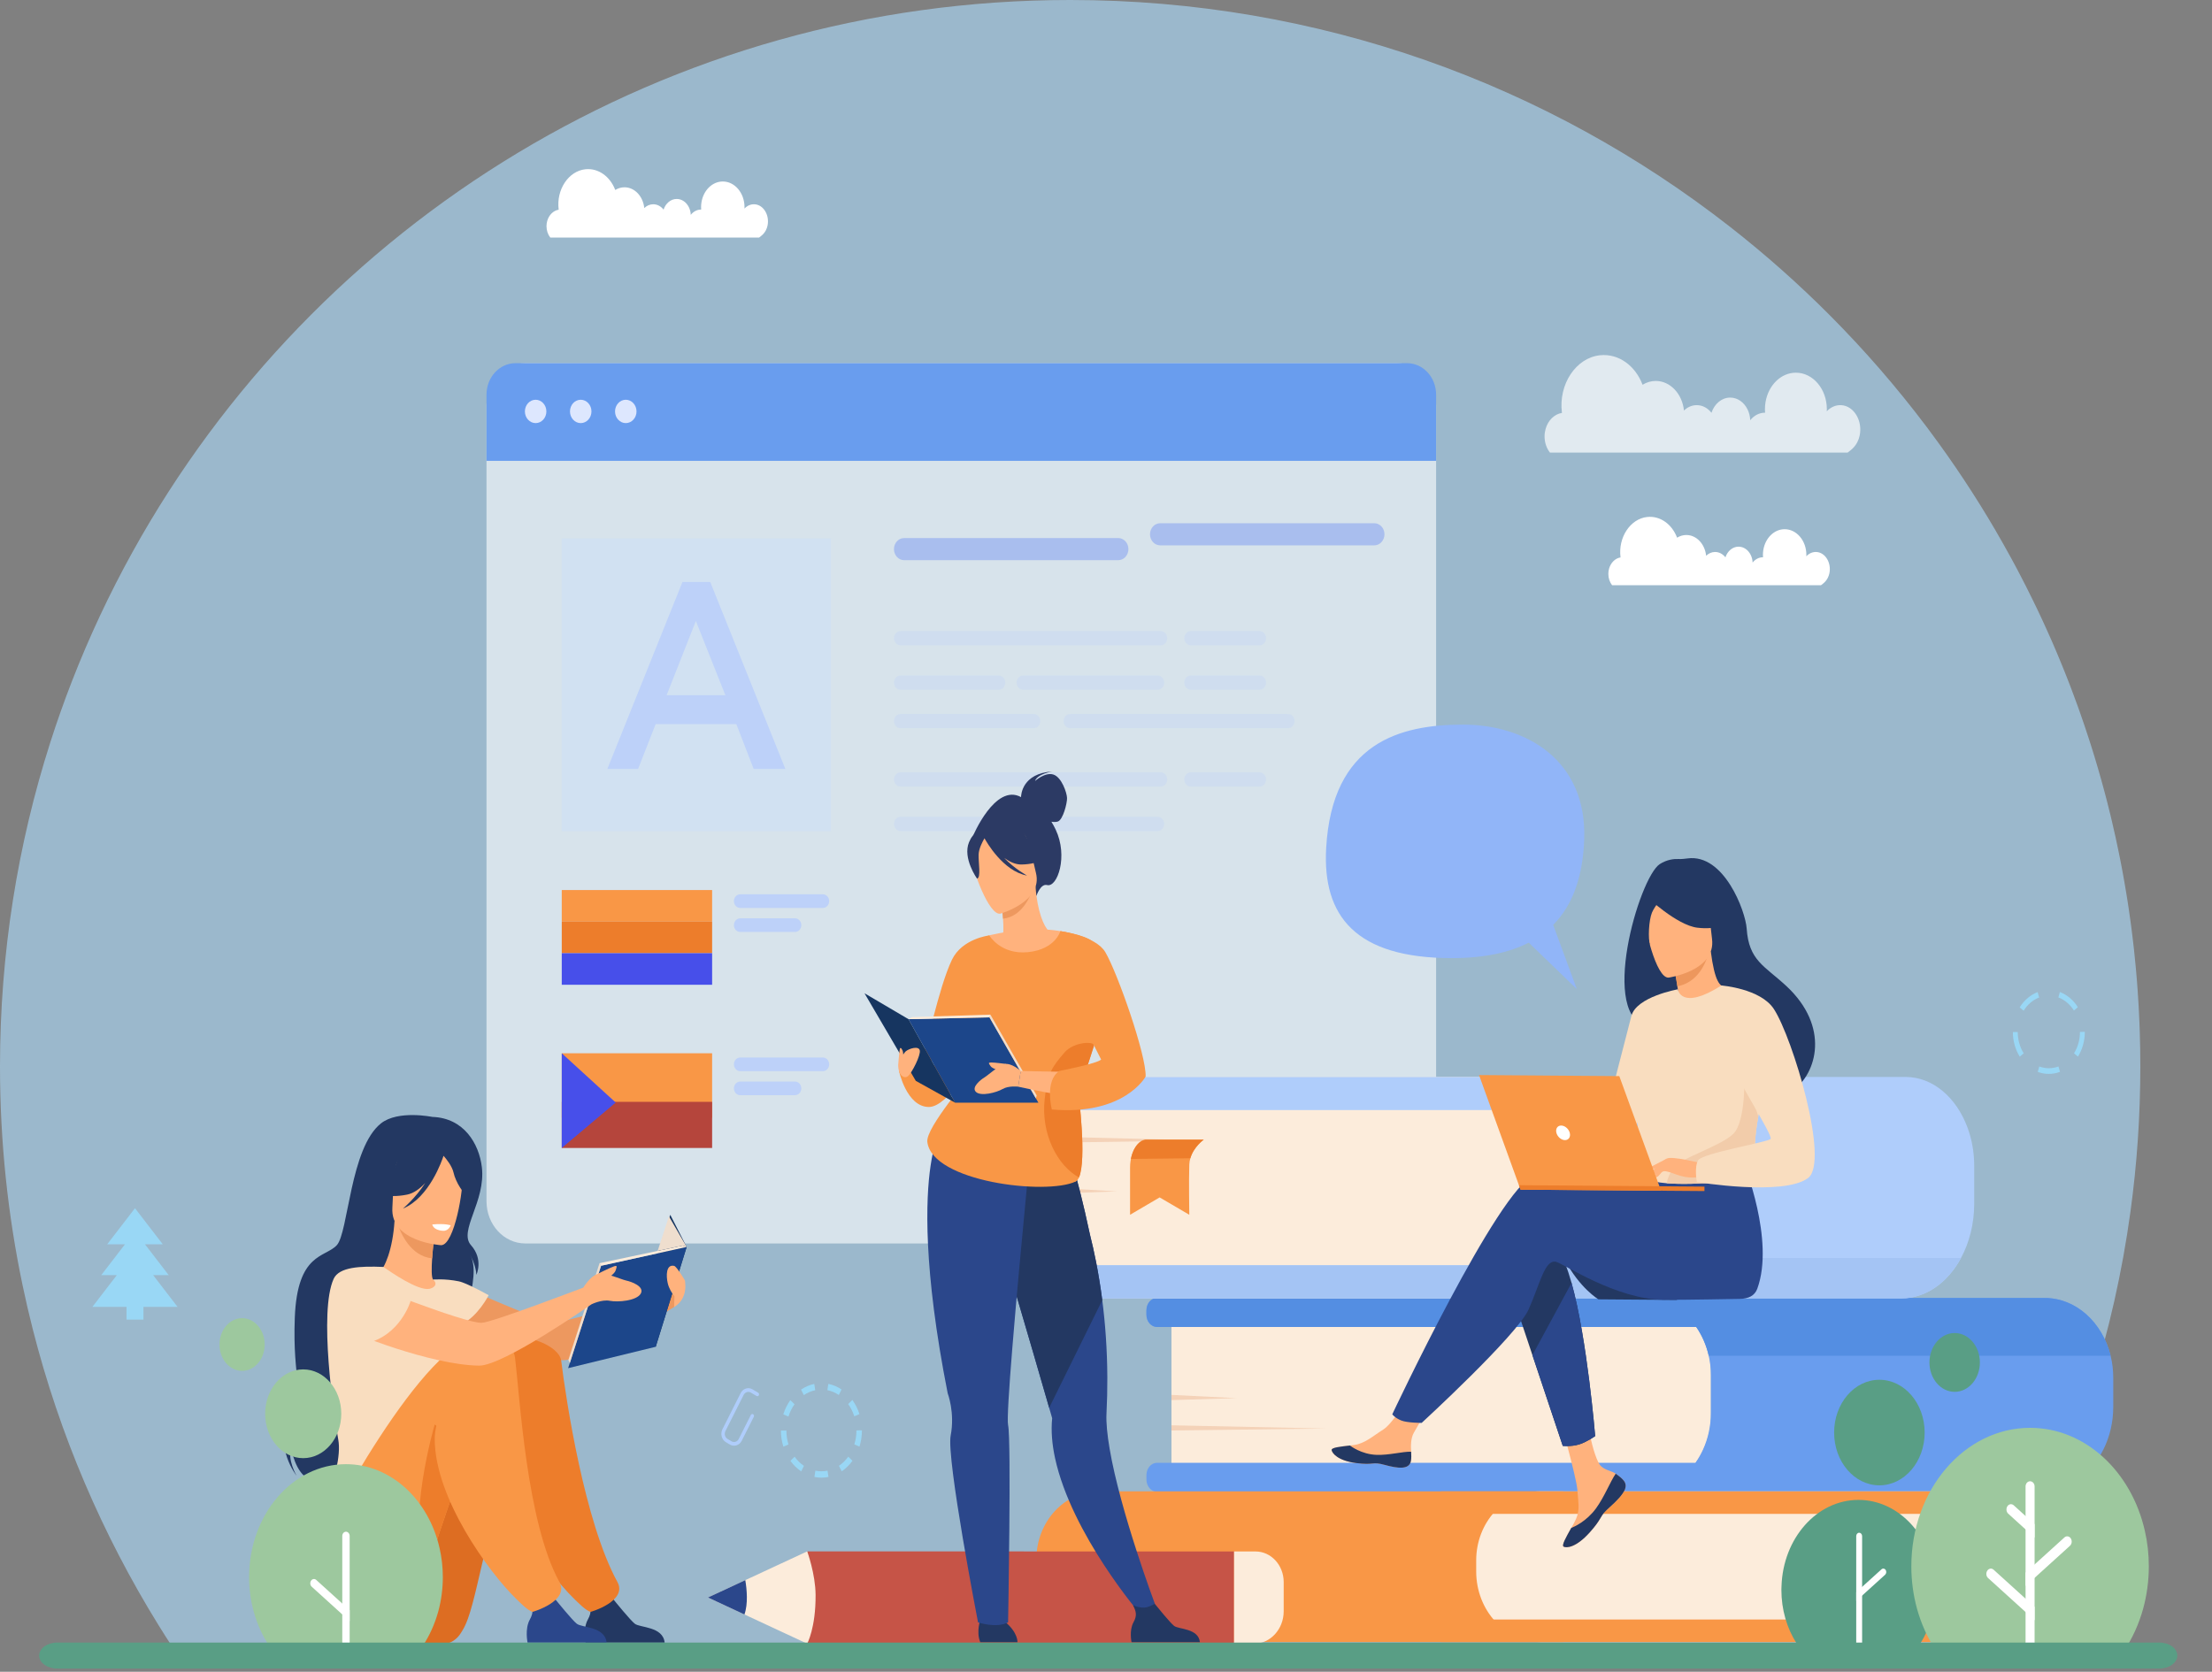 <svg width="340" height="257" viewBox="0 0 340 257" fill="none" xmlns="http://www.w3.org/2000/svg">
<rect x="0" y="0" width="340" height="257" fill="#808080" stroke="none"/>
<g opacity="0.6">
<path d="M328.983 163.934C328.983 171.516 328.468 178.976 327.465 186.282C324.921 204.885 319.242 222.493 310.977 238.562C309.001 242.422 306.87 246.189 304.598 249.862C303.314 251.941 301.979 253.99 300.608 256H28.375C27.001 253.99 25.666 251.941 24.381 249.862C15.754 235.924 9.163 220.598 5.026 204.299C5.023 204.286 5.02 204.276 5.017 204.263C4.46 202.067 3.945 199.854 3.478 197.621C1.197 186.75 0 175.48 0 163.934C0 146.552 2.715 129.802 7.747 114.08C8.753 110.934 9.854 107.827 11.043 104.767C13.707 97.912 16.817 91.28 20.346 84.907C48.341 34.293 102.399 0 164.491 0C202.774 0 238.001 13.031 265.95 34.895C271.356 39.121 276.493 43.681 281.325 48.539C286.62 53.861 291.553 59.547 296.082 65.554C296.247 65.773 296.411 65.993 296.573 66.212C300.234 71.116 303.622 76.229 306.721 81.532C306.727 81.542 306.733 81.549 306.733 81.558C307.134 82.242 307.529 82.933 307.918 83.624C308.31 84.321 308.699 85.018 309.083 85.722C309.277 86.072 309.466 86.426 309.654 86.776C309.786 87.018 309.915 87.26 310.044 87.503C310.924 89.166 311.777 90.845 312.6 92.541C312.774 92.891 312.941 93.244 313.109 93.595C313.27 93.932 313.429 94.269 313.588 94.606C313.782 95.019 313.974 95.431 314.162 95.847C314.315 96.174 314.462 96.502 314.608 96.829C314.803 97.258 314.994 97.686 315.183 98.115C315.33 98.446 315.476 98.777 315.62 99.111C315.809 99.546 315.994 99.981 316.177 100.417C316.335 100.793 316.494 101.173 316.65 101.553C317.129 102.705 317.593 103.864 318.042 105.029C318.147 105.301 318.251 105.572 318.356 105.847C318.697 106.741 319.03 107.638 319.353 108.541C319.452 108.813 319.547 109.085 319.643 109.356C320.14 110.758 320.619 112.168 321.077 113.589C321.185 113.92 321.293 114.253 321.398 114.584C321.766 115.749 322.122 116.915 322.463 118.09C323.149 120.437 323.783 122.807 324.364 125.197C324.451 125.557 324.538 125.92 324.622 126.283C325.011 127.923 325.373 129.573 325.708 131.229C325.786 131.612 325.864 131.995 325.939 132.378C325.945 132.405 325.948 132.434 325.954 132.46C326.017 132.778 326.076 133.095 326.139 133.416C326.16 133.534 326.181 133.652 326.205 133.773C326.271 134.133 326.34 134.496 326.403 134.86C326.478 135.266 326.549 135.675 326.618 136.084C326.693 136.51 326.762 136.935 326.834 137.364C326.891 137.721 326.947 138.074 327.004 138.431C327.016 138.503 327.025 138.575 327.04 138.647C327.097 139.02 327.154 139.394 327.208 139.77C327.283 140.277 327.358 140.788 327.426 141.299C327.471 141.613 327.513 141.927 327.555 142.242C327.609 142.654 327.663 143.066 327.714 143.482C327.779 144.003 327.842 144.526 327.902 145.05C327.938 145.345 327.971 145.639 328.004 145.934C328.103 146.857 328.196 147.78 328.282 148.707C328.351 149.463 328.417 150.219 328.477 150.975V151.001C328.51 151.414 328.54 151.83 328.57 152.242C328.69 153.911 328.782 155.584 328.848 157.267C328.866 157.705 328.881 158.141 328.896 158.579C328.953 160.357 328.983 162.14 328.983 163.934Z" fill="#AEDEFF"/>
</g>
<path d="M112.186 222.073L111.576 221.71C110.926 221.323 110.687 220.433 111.043 219.725L113.841 214.167C114.197 213.46 115.016 213.199 115.666 213.586L116.539 214.106C116.666 214.182 116.713 214.356 116.643 214.494C116.573 214.633 116.413 214.684 116.286 214.608L115.414 214.089C115.018 213.853 114.52 214.011 114.303 214.442L111.505 220C111.288 220.431 111.433 220.972 111.829 221.208L112.438 221.571C112.834 221.807 113.332 221.648 113.549 221.218L115.407 217.528C115.477 217.389 115.636 217.338 115.764 217.414C115.891 217.49 115.938 217.664 115.868 217.803L114.011 221.493C113.654 222.2 112.836 222.46 112.186 222.073Z" fill="#AFCDFB"/>
<path opacity="0.6" d="M214.774 191.16H80.745C77.45 191.16 74.779 188.255 74.779 184.672V62.321C74.779 58.737 77.45 55.832 80.745 55.832H214.774C218.069 55.832 220.741 58.737 220.741 62.321V184.672C220.741 188.255 218.069 191.16 214.774 191.16Z" fill="white"/>
<path d="M220.741 70.848H74.779V60.676C74.779 58.001 76.773 55.832 79.233 55.832H216.286C218.746 55.832 220.74 58.001 220.74 60.676V70.848H220.741Z" fill="#699DEE"/>
<path d="M82.331 65.045C83.243 65.045 83.982 64.241 83.982 63.25C83.982 62.258 83.243 61.454 82.331 61.454C81.42 61.454 80.681 62.258 80.681 63.25C80.681 64.241 81.42 65.045 82.331 65.045Z" fill="#DDE7FE"/>
<path d="M89.261 65.045C90.172 65.045 90.911 64.241 90.911 63.25C90.911 62.258 90.172 61.454 89.261 61.454C88.349 61.454 87.61 62.258 87.61 63.25C87.61 64.241 88.349 65.045 89.261 65.045Z" fill="#DDE7FE"/>
<path d="M96.186 65.045C97.098 65.045 97.837 64.241 97.837 63.25C97.837 62.258 97.098 61.454 96.186 61.454C95.275 61.454 94.536 62.258 94.536 63.25C94.536 64.241 95.275 65.045 96.186 65.045Z" fill="#DDE7FE"/>
<path opacity="0.5" d="M127.722 82.764H86.346V127.765H127.722V82.764Z" fill="#CDE0FB"/>
<path opacity="0.5" d="M171.882 86.118H138.972C138.108 86.118 137.408 85.356 137.408 84.417C137.408 83.478 138.108 82.716 138.972 82.716H171.882C172.746 82.716 173.446 83.478 173.446 84.417C173.446 85.356 172.746 86.118 171.882 86.118Z" fill="#7C9AF2"/>
<path opacity="0.5" d="M211.238 83.838H178.327C177.464 83.838 176.764 83.076 176.764 82.137C176.764 81.198 177.464 80.437 178.327 80.437H211.238C212.102 80.437 212.802 81.198 212.802 82.137C212.802 83.076 212.102 83.838 211.238 83.838Z" fill="#7C9AF2"/>
<g opacity="0.3">
<path d="M178.399 99.211H138.423C137.864 99.211 137.41 98.717 137.41 98.108C137.41 97.5 137.864 97.006 138.423 97.006H178.399C178.959 97.006 179.412 97.5 179.412 98.108C179.412 98.717 178.959 99.211 178.399 99.211Z" fill="#BDD1F9"/>
<path d="M193.595 99.211H183.042C182.483 99.211 182.029 98.717 182.029 98.108C182.029 97.5 182.483 97.006 183.042 97.006H193.595C194.155 97.006 194.608 97.5 194.608 98.108C194.608 98.717 194.155 99.211 193.595 99.211Z" fill="#BDD1F9"/>
<path d="M153.507 106.048H138.423C137.864 106.048 137.41 105.554 137.41 104.945C137.41 104.337 137.864 103.843 138.423 103.843H153.507C154.066 103.843 154.52 104.337 154.52 104.945C154.52 105.554 154.066 106.048 153.507 106.048Z" fill="#BDD1F9"/>
<path d="M177.937 106.048H157.269C156.709 106.048 156.256 105.554 156.256 104.945C156.256 104.337 156.709 103.843 157.269 103.843H177.937C178.497 103.843 178.951 104.337 178.951 104.945C178.951 105.554 178.497 106.048 177.937 106.048Z" fill="#BDD1F9"/>
<path d="M193.595 106.048H183.042C182.483 106.048 182.029 105.554 182.029 104.945C182.029 104.337 182.483 103.843 183.042 103.843H193.595C194.155 103.843 194.608 104.337 194.608 104.945C194.608 105.554 194.155 106.048 193.595 106.048Z" fill="#BDD1F9"/>
<path d="M158.89 111.958H138.423C137.864 111.958 137.41 111.465 137.41 110.856C137.41 110.247 137.864 109.754 138.423 109.754H158.89C159.45 109.754 159.903 110.247 159.903 110.856C159.903 111.465 159.45 111.958 158.89 111.958Z" fill="#BDD1F9"/>
<path d="M197.972 111.958H164.499C163.939 111.958 163.486 111.465 163.486 110.856C163.486 110.247 163.939 109.754 164.499 109.754H197.972C198.531 109.754 198.985 110.247 198.985 110.856C198.985 111.465 198.531 111.958 197.972 111.958Z" fill="#BDD1F9"/>
</g>
<g opacity="0.3">
<path d="M178.399 120.928H138.423C137.864 120.928 137.41 120.435 137.41 119.826C137.41 119.217 137.864 118.724 138.423 118.724H178.399C178.959 118.724 179.412 119.217 179.412 119.826C179.412 120.435 178.959 120.928 178.399 120.928Z" fill="#BDD1F9"/>
<path d="M193.595 120.928H183.042C182.483 120.928 182.029 120.435 182.029 119.826C182.029 119.217 182.483 118.724 183.042 118.724H193.595C194.155 118.724 194.608 119.217 194.608 119.826C194.608 120.435 194.155 120.928 193.595 120.928Z" fill="#BDD1F9"/>
<path d="M153.507 127.765H138.423C137.864 127.765 137.41 127.272 137.41 126.663C137.41 126.054 137.864 125.561 138.423 125.561H153.507C154.066 125.561 154.52 126.054 154.52 126.663C154.52 127.272 154.066 127.765 153.507 127.765Z" fill="#BDD1F9"/>
<path d="M177.937 127.765H157.269C156.709 127.765 156.256 127.272 156.256 126.663C156.256 126.054 156.709 125.561 157.269 125.561H177.937C178.497 125.561 178.951 126.054 178.951 126.663C178.951 127.272 178.497 127.765 177.937 127.765Z" fill="#BDD1F9"/>
</g>
<path d="M104.898 89.472H109.171L120.716 118.212H115.843L113.182 111.323H100.775L98.077 118.212H93.354L104.898 89.472ZM111.495 106.879L106.96 95.465L102.462 106.879H111.495Z" fill="#BDD1F9"/>
<path d="M109.459 136.829H86.346V141.682H109.459V136.829Z" fill="#F99746"/>
<path d="M109.459 141.682H86.346V146.535H109.459V141.682Z" fill="#ED7D2B"/>
<path d="M109.459 146.536H86.346V151.389H109.459V146.536Z" fill="#474FEA"/>
<path d="M126.487 139.578H113.77C113.238 139.578 112.807 139.108 112.807 138.53C112.807 137.951 113.238 137.482 113.77 137.482H126.487C127.019 137.482 127.451 137.951 127.451 138.53C127.451 139.108 127.019 139.578 126.487 139.578Z" fill="#BDD1F9"/>
<path d="M122.203 143.272H113.77C113.238 143.272 112.807 142.803 112.807 142.224C112.807 141.646 113.238 141.177 113.77 141.177H122.203C122.735 141.177 123.166 141.646 123.166 142.224C123.166 142.803 122.735 143.272 122.203 143.272Z" fill="#BDD1F9"/>
<path d="M109.459 161.921H86.346V171.838H109.459V161.921Z" fill="#F99746"/>
<path d="M109.459 169.388H86.346V176.48H109.459V169.388Z" fill="#B5453C"/>
<path d="M86.346 161.921L94.638 169.497L86.346 176.481V161.921Z" fill="#474FEA"/>
<path d="M126.487 164.67H113.77C113.238 164.67 112.807 164.2 112.807 163.622C112.807 163.043 113.238 162.574 113.77 162.574H126.487C127.019 162.574 127.451 163.043 127.451 163.622C127.451 164.2 127.019 164.67 126.487 164.67Z" fill="#BDD1F9"/>
<path d="M122.203 168.365H113.77C113.238 168.365 112.807 167.895 112.807 167.317C112.807 166.738 113.238 166.269 113.77 166.269H122.203C122.735 166.269 123.166 166.738 123.166 167.317C123.166 167.895 122.735 168.365 122.203 168.365Z" fill="#BDD1F9"/>
<path d="M252.154 229.334H180.062V199.543H252.394C258.24 199.543 262.98 204.698 262.98 211.057V217.559C262.98 224.062 258.133 229.334 252.154 229.334Z" fill="#FCECDB"/>
<path d="M324.822 211.8V216.282C324.822 218.677 324.269 220.92 323.301 222.847C321.359 226.726 317.746 229.333 313.609 229.333H177.841C176.943 229.333 176.215 228.486 176.215 227.442V226.771C176.215 225.727 176.943 224.879 177.841 224.879H260.604C261.047 224.251 261.437 223.571 261.766 222.847C262.541 221.147 262.979 219.209 262.979 217.152V211.455C262.979 210.407 262.863 209.39 262.644 208.423C262.273 206.783 261.61 205.281 260.725 203.999H177.841C176.943 203.999 176.215 203.152 176.215 202.106V201.437C176.215 200.391 176.943 199.543 177.841 199.543H314.293C319.101 199.543 323.157 203.296 324.416 208.423C324.68 209.496 324.822 210.629 324.822 211.8Z" fill="#699DEE"/>
<path d="M324.416 208.423H262.644C262.273 206.783 261.61 205.281 260.725 203.999H177.841C176.943 203.999 176.215 203.152 176.215 202.106V201.437C176.215 200.391 176.943 199.543 177.841 199.543H314.293C319.101 199.543 323.157 203.296 324.416 208.423Z" fill="#548EE2"/>
<path d="M180.062 214.439L190.115 214.94L180.062 215.241V214.439Z" fill="#F4D2B8"/>
<path d="M180.062 219.112L203.978 219.613L180.062 219.915V219.112Z" fill="#F4D2B8"/>
<path d="M169.524 252.442H240.293V229.27H168.9C163.598 229.27 159.3 233.944 159.3 239.711V241.322C159.3 247.463 163.877 252.442 169.524 252.442Z" fill="#F99746"/>
<path d="M236.884 252.442H317.541V229.27H236.663C231.272 229.27 226.902 234.023 226.902 239.886V241.584C226.902 247.581 231.371 252.442 236.884 252.442Z" fill="#FCECDB"/>
<path d="M221.573 252.441H320.263C321.082 252.441 321.746 251.719 321.746 250.829V250.588C321.746 249.697 321.082 248.975 320.263 248.975H221.573C220.755 248.975 220.091 249.697 220.091 250.588V250.829C220.091 251.719 220.755 252.441 221.573 252.441Z" fill="#F99746"/>
<path d="M221.573 232.735H320.263C321.082 232.735 321.746 232.014 321.746 231.123V230.882C321.746 229.992 321.082 229.27 320.263 229.27H221.573C220.755 229.27 220.091 229.992 220.091 230.882V231.123C220.091 232.014 220.755 232.735 221.573 232.735Z" fill="#F99746"/>
<path d="M317.54 240.856L306.551 241.246L317.54 241.48V240.856Z" fill="#F4D2B8"/>
<path d="M317.539 235.523L291.396 235.913L317.539 236.147V235.523Z" fill="#F4D2B8"/>
<path d="M291.668 235.835C291.668 235.835 292.788 236.831 293.159 238.467C293.225 238.753 293.267 239.06 293.276 239.383C293.338 241.557 293.276 246.478 293.276 246.478L296.583 244.018L299.883 246.478V239.808C299.883 238.547 299.599 237.321 299.074 236.517C298.819 236.128 298.51 235.835 298.16 235.835H291.668V235.835Z" fill="#699DEE"/>
<path d="M291.668 235.835C291.668 235.835 292.788 236.831 293.159 238.467L299.788 238.565C299.788 238.565 299.528 236.221 298.16 235.835H291.668V235.835Z" fill="#568CDB"/>
<path d="M231.519 199.607H161.865V165.562H231.772C237.953 165.562 242.964 171.012 242.964 177.734V187.158C242.964 194.033 237.84 199.607 231.519 199.607Z" fill="#FCECDB"/>
<path d="M243.005 178.772V186.099C242.988 189.228 241.654 191.943 239.694 193.395C238.73 194.107 237.615 194.514 236.43 194.514H159.732C158.833 194.514 158.104 195.461 158.104 196.629V197.493C158.104 198.66 158.833 199.607 159.732 199.607H292.229C296.031 199.607 299.39 197.152 301.42 193.395C302.7 191.027 303.451 188.144 303.451 185.03V179.249C303.451 177.116 303.075 175.096 302.404 173.297C300.7 168.72 297.092 165.563 292.914 165.563H159.732C158.833 165.563 158.104 166.508 158.104 167.675V168.54C158.104 169.707 158.833 170.654 159.732 170.654H236.664C238.503 170.654 240.167 171.671 241.33 173.297C242.359 174.738 242.994 176.657 243.005 178.772Z" fill="#AFCDFB"/>
<path d="M158.104 196.629V197.493C158.104 198.661 158.833 199.608 159.732 199.608H292.229C296.031 199.608 299.39 197.153 301.42 193.395H239.694C238.73 194.107 237.615 194.515 236.43 194.515H159.732C158.833 194.515 158.104 195.462 158.104 196.629Z" fill="#A4C4F4"/>
<path d="M161.867 182.585L171.7 183.157L161.867 183.502V182.585Z" fill="#F4D2B8"/>
<path d="M161.867 174.749L185.259 175.321L161.867 175.666V174.749Z" fill="#F4D2B8"/>
<path d="M185.018 175.208C185.018 175.208 183.475 176.287 182.963 178.062C182.873 178.372 182.815 178.705 182.803 179.054C182.718 181.412 182.803 186.748 182.803 186.748L178.245 184.08L173.699 186.748V179.516C173.699 178.149 174.09 176.819 174.814 175.947C175.165 175.526 175.591 175.208 176.073 175.208H185.018V175.208Z" fill="#F99746"/>
<path d="M185.018 175.208C185.018 175.208 183.474 176.287 182.963 178.062L173.83 178.167C173.83 178.167 174.188 175.627 176.073 175.208H185.018Z" fill="#ED7D2B"/>
<path d="M68.592 196.594C68.592 196.594 82.87 203.36 85.461 203.237C88.053 203.114 104.023 197.946 104.023 197.946L103.616 200.934C103.616 200.934 91.292 208.644 86.983 209.081C82.741 209.512 68.236 204.94 66.836 203.975C65.436 203.01 64.522 197.571 68.592 196.594Z" fill="#ED985F"/>
<path d="M66.448 171.705C66.448 171.705 61.18 170.617 58.557 172.701C53.805 176.475 53.55 189.487 51.769 191.425C49.988 193.364 45.695 192.537 45.313 202.566C44.931 212.596 47.022 213.435 44.532 217.912C42.041 222.389 45.585 226.87 45.585 226.87C45.585 226.87 44.133 224.399 44.756 222.615C44.756 222.615 45.36 226.552 47.66 227.474C49.959 228.397 50.299 229.074 50.667 230.427C50.667 230.427 70.285 219.493 70.307 211.738C70.328 203.983 74.167 196.301 72.282 192.94C72.282 192.94 73.122 194.378 73.225 195.977C73.225 195.977 74.356 193.62 72.395 191.425C70.434 189.231 74.695 184.689 74.064 179.429C73.631 175.819 71.302 171.863 66.448 171.705Z" fill="#233862"/>
<path d="M70.328 203.984C69.074 204.93 67.502 205.71 65.528 206.206C58.129 208.065 55.294 201.264 54.229 196.595C55.238 195.967 56.187 195.829 56.735 195.758C57.27 195.689 57.833 195.643 58.298 195.618C59.129 194.926 60.367 192.094 60.641 187.696L60.989 187.797L66.82 189.533C66.82 189.533 66.553 191.549 66.422 193.455C66.321 194.946 66.305 196.371 66.565 196.719C67.02 196.827 67.293 196.897 67.293 196.897C67.293 196.897 67.293 196.899 67.296 196.903C67.374 197.042 69.066 200.068 70.328 203.984Z" fill="#FFB27D"/>
<path d="M66.82 189.533C66.82 189.533 66.551 191.547 66.421 193.455C63.118 193.095 61.585 189.674 60.988 187.798L66.82 189.533Z" fill="#ED985F"/>
<path d="M67.809 191.425C67.809 191.425 59.968 190.955 60.312 185.648C60.657 180.341 59.877 176.707 64.898 176.783C69.919 176.859 70.759 178.959 71.04 180.76C71.321 182.562 69.857 191.411 67.809 191.425Z" fill="#FFB27D"/>
<path d="M71.001 177.792C69.895 176.101 68.957 176.38 68.413 176.82C64.301 173.926 61.293 177.495 61.293 177.495C60.518 181.262 57.85 183.246 57.85 183.246C57.85 183.246 59.214 184.316 62.566 183.653C63.589 183.45 64.538 182.743 65.363 181.86C63.871 184.184 61.943 185.792 61.943 185.792C66.004 184.122 67.975 178.299 68.174 177.682C68.621 178.187 69.497 179.275 69.719 180.291C70.02 181.673 71.32 183.833 72.071 183.797C72.071 183.797 72.658 180.327 71.001 177.792Z" fill="#233862"/>
<path d="M51.995 221.322C51.287 217.385 48.979 201.655 51.287 196.594C52.117 194.775 55.37 194.611 58.94 194.771C60.051 195.551 64.284 198.498 66.023 198.13C66.041 198.126 66.075 198.118 66.12 198.105C66.939 197.883 67.248 197.257 66.565 196.718C66.564 196.717 68.333 196.532 70.529 196.982C71.769 197.236 75.114 199.118 75.114 199.118C75.114 199.118 73.43 202.428 70.946 203.571C71.368 207.68 70.74 209.493 66.82 218.985C63.508 227.008 67.267 234.231 67.267 234.231C67.267 234.231 47.769 251.281 47.661 242.6C47.579 236.064 52.901 226.354 51.995 221.322Z" fill="#F9DDBF"/>
<path d="M68.233 252.772C69.293 252.641 70.248 252.01 70.841 251.045C70.935 250.892 71.035 250.727 71.142 250.551C73.361 246.897 74.225 235.706 79.217 223.784C80.433 220.882 84.798 220.36 85.988 217.078C85.988 217.078 88.917 206.444 80.381 206.13C71.845 205.816 57.52 235.721 57.293 238.857C57.074 241.895 51.65 254.807 68.233 252.772Z" fill="#DD6D22"/>
<path d="M102.16 252.526H90.01C90.01 252.526 89.556 250.419 90.353 248.985C91.06 247.716 90.789 246.993 90.266 245.943C90.816 246.188 91.528 246.411 92.312 246.362C92.918 246.324 93.558 246.025 94.119 245.671C94.642 246.319 96.881 249.079 97.581 249.626C98.375 250.247 101.915 250.025 102.16 252.526Z" fill="#233862"/>
<path d="M86.265 209.204C86.997 215.17 89.854 233.998 94.893 243.184C96.518 246.146 90.8 247.806 90.769 247.797C90.002 247.579 88.724 246.249 88.135 245.671C84.044 241.661 75.738 230.305 75.738 221.2C75.738 216.761 75.666 208.282 78.635 206.128C80.463 204.801 85.975 206.835 86.265 209.204Z" fill="#ED7D2B"/>
<path d="M60.989 252.527C60.989 252.527 61.439 251.845 62.224 250.551C63.158 249.012 64.192 245.983 65.447 242.1C66.765 238.024 68.328 233.009 70.281 227.791C70.885 226.18 71.525 224.55 72.206 222.922C73.422 220.02 76.767 220.421 77.957 217.14C77.957 217.14 82.6 205.765 74.064 205.451C65.528 205.138 49.307 235.879 48.376 238.857C47.355 242.116 42.377 255.65 60.989 252.527Z" fill="#F99746"/>
<path d="M93.242 252.526H81.092C81.092 252.526 80.638 250.419 81.435 248.985C82.141 247.716 81.871 246.993 81.348 245.943C81.898 246.188 82.61 246.411 83.394 246.362C83.999 246.324 84.64 246.025 85.201 245.671C85.724 246.319 87.963 249.079 88.663 249.626C89.457 250.247 92.997 250.025 93.242 252.526Z" fill="#2B478B"/>
<path d="M65.447 242.1C66.765 238.024 68.329 233.009 70.282 227.791C69.772 223.838 68.671 220.379 66.821 218.986C66.821 218.986 62.331 234.114 65.447 242.1Z" fill="#ED7D2B"/>
<path d="M79.173 208.781C79.905 214.746 80.935 233.997 85.975 243.183C87.6 246.145 81.882 247.805 81.851 247.796C81.084 247.578 79.806 246.248 79.217 245.671C75.126 241.66 66.82 230.304 66.82 221.2C66.82 216.76 71.61 208.638 74.578 206.483C76.406 205.156 78.883 206.412 79.173 208.781Z" fill="#F99746"/>
<path d="M69.273 188.374C69.273 188.374 68.531 188.055 66.445 188.239C66.445 188.239 66.556 189.124 68.094 189.212C68.966 189.261 69.273 188.374 69.273 188.374Z" fill="white"/>
<path d="M105.544 191.696L103.025 186.753L97.576 203.29L100.791 207.044L105.544 191.696Z" fill="#163560"/>
<path d="M92.391 194.59L87.326 210.329L100.79 207.044L105.543 191.695L92.391 194.59Z" fill="#1C468A"/>
<path d="M87.594 209.535L87.358 209.086L92.151 194.192L92.391 194.59L87.594 209.535Z" fill="#EFDECE"/>
<path d="M92.152 194.192L104.918 191.49L105.544 191.695L92.392 194.59L92.152 194.192Z" fill="#FCECDB"/>
<path d="M105.547 191.695L102.823 186.992L101.087 192.301L104.92 191.49L105.547 191.695Z" fill="#EFDECE"/>
<path d="M96.282 196.869C95.844 196.778 94.905 196.392 93.954 196.108C94.238 195.868 94.554 195.574 94.642 195.271C94.812 194.688 94.925 194.501 94.359 194.685C93.794 194.87 91.815 195.857 91.815 195.857C91.815 195.857 91.819 195.859 91.82 195.86C90.695 196.217 89.659 197.946 89.659 197.946C89.659 197.946 75.739 203.268 74.064 203.359C71.473 203.501 54.229 196.594 54.229 196.594C50.159 197.571 51.072 203.009 52.472 203.975C53.873 204.94 66.281 209.849 73.635 209.942C77.36 209.989 90.909 200.517 90.909 200.517C90.909 200.517 92.493 199.73 93.737 199.976C94.981 200.222 97.866 199.976 98.488 198.869C99.11 197.761 97.018 197.023 96.282 196.869Z" fill="#FFB27D"/>
<path d="M63.115 200.001C63.115 200.001 61.572 205.311 56.275 206.519C56.275 206.519 47.528 203.589 51.883 197.107C51.884 197.107 56.19 193.627 63.115 200.001Z" fill="#F9DDBF"/>
<path d="M105.319 197.268L105.318 197.27C105.321 197.122 105.308 196.977 105.272 196.838C105.272 196.838 104.024 194.691 103.615 194.604C102.371 194.336 102.371 196.119 102.635 197.268C102.819 198.069 103.286 198.838 103.665 199.253L103.665 199.254L103.615 200.933C105.718 199.677 105.319 197.268 105.319 197.268Z" fill="#FFB27D"/>
<path d="M243.503 129.069C243.958 116.832 234.528 111.396 224.885 111.396C215.243 111.396 204.75 114.113 203.841 130.384C203.256 140.852 208.387 147.293 223.16 147.293C228.143 147.293 232.016 146.439 234.981 144.914L242.367 152.052L238.737 142.186C241.952 138.935 243.307 134.349 243.503 129.069Z" fill="#91B5F8"/>
<path d="M240.501 193.632C242.789 198.035 245.692 199.75 245.692 199.75L257.813 199.843C257.813 199.843 238.756 190.273 240.501 193.632Z" fill="#233862"/>
<path d="M249.592 227.631C249.906 228.028 249.943 228.468 249.784 228.936C249.783 228.938 249.782 228.941 249.78 228.943C249.486 229.81 248.524 230.773 247.409 231.733C247.266 231.857 247.139 231.969 247.029 232.073C247 232.1 246.971 232.127 246.943 232.155C246.921 232.176 246.899 232.198 246.878 232.218C245.836 233.248 246.224 233.488 244.352 235.579C242.217 237.961 240.757 237.993 240.344 237.771C239.994 237.582 240.716 236.316 241.515 234.892C241.554 234.824 241.592 234.754 241.632 234.685C241.738 234.495 241.844 234.303 241.95 234.113C242.888 232.399 242.655 231.59 242.452 229.028C242.287 226.946 239.551 217.38 239.551 217.38L243.617 216.65C243.617 216.65 244.791 224.259 246.131 225.44C246.848 226.07 247.654 226.084 248.344 226.551C248.393 226.584 248.441 226.617 248.487 226.651C248.879 226.938 249.278 227.234 249.592 227.631Z" fill="#FFB27D"/>
<path d="M249.591 227.631C249.905 228.027 249.942 228.467 249.783 228.936C249.783 228.938 249.781 228.941 249.779 228.942C249.42 229.808 248.483 230.766 247.404 231.724C247.263 231.849 247.138 231.964 247.028 232.072C246.999 232.099 246.97 232.127 246.942 232.154C246.92 232.175 246.898 232.197 246.877 232.218C245.835 233.247 246.223 233.488 244.351 235.578C242.216 237.96 240.756 237.992 240.343 237.771C239.993 237.581 240.715 236.315 241.514 234.892C241.928 234.73 243.85 233.898 245.312 231.893C246.599 230.132 247.465 227.862 248.343 226.551C248.391 226.583 248.439 226.617 248.486 226.651C248.878 226.938 249.277 227.234 249.591 227.631Z" fill="#233862"/>
<path d="M216.861 224.622C216.601 225.983 214.816 225.742 212.823 225.196C210.829 224.65 211.3 225.285 208.461 224.921C205.622 224.557 204.768 223.398 204.685 222.938C204.609 222.529 206.014 222.396 207.522 222.219C207.711 222.198 207.902 222.173 208.092 222.149C209.794 221.93 211.047 220.747 212.597 219.779C214.066 218.861 216.274 215.096 216.274 215.096L220.169 215.462C220.169 215.462 218.102 218.824 217.301 220.287C216.83 221.147 216.848 222.289 216.9 223.172C216.927 223.652 216.953 224.142 216.861 224.622Z" fill="#FFB27D"/>
<path d="M212.823 225.196C210.829 224.65 211.3 225.284 208.461 224.921C205.622 224.557 204.768 223.398 204.685 222.938C204.609 222.529 206.014 222.396 207.522 222.219L207.535 222.251C207.535 222.251 209.231 223.578 211.596 223.658C213.523 223.723 215.569 223.138 216.9 223.172C216.927 223.652 216.953 224.142 216.861 224.621C216.601 225.983 214.816 225.742 212.823 225.196Z" fill="#233862"/>
<path d="M231.969 197.636L235.543 208.325L240.208 222.282C240.208 222.282 241.498 222.428 242.736 222.05C243.876 221.702 245.188 220.776 245.188 220.776C245.188 220.776 243.965 205.819 241.557 197.22C240.94 195.013 240.244 193.226 239.469 192.217C235.682 187.279 231.969 197.636 231.969 197.636Z" fill="#233862"/>
<path d="M235.784 180.732C238.176 179.913 244.976 181.041 251.804 182.549L253.253 179.992L268.029 178.85C268.029 178.85 272.827 190.642 270.11 198.112C269.711 199.209 268.737 199.666 267.409 199.679C267.408 199.68 267.407 199.681 267.407 199.681C267.407 199.681 258.593 199.848 255.738 199.826C248.394 199.769 240.23 194.215 239.171 193.977C237.437 193.585 236.718 197.357 234.956 201.309C233.195 205.261 218.523 218.744 218.523 218.744C218.523 218.744 216.282 218.751 215.358 218.366C214.365 217.953 214.004 217.422 214.004 217.422C214.004 217.422 230.39 182.579 235.784 180.732Z" fill="#2B478B"/>
<path d="M253.482 157.871C258.72 161.061 269.347 167.672 269.403 167.63C269.403 167.63 273.314 169.268 275.549 167.678C279.274 165.028 281.309 157.835 274.569 151.58C271.207 148.46 268.809 147.688 268.476 142.746C268.295 140.064 264.984 131.194 259.382 131.969C258.914 132.034 258.443 132.079 257.971 132.059C257.318 132.031 256.238 132.126 255.126 132.835C251.946 134.861 245.605 156.592 253.482 157.871Z" fill="#233862"/>
<path d="M257.906 155.223C257.882 155.239 260.487 156.229 262.238 155.401C263.886 154.625 265.149 151.695 265.124 151.694C264.377 151.651 263.562 150.934 262.961 146.268L262.642 146.389L257.279 148.442C257.279 148.442 257.655 150.311 257.894 152.09C258.095 153.584 258.199 155.015 257.906 155.223Z" fill="#FFB27D"/>
<path d="M257.279 148.443C257.279 148.443 257.508 149.754 257.825 151.626C260.901 151.048 262.197 148.194 262.642 146.391L257.279 148.443Z" fill="#ED975D"/>
<path d="M256.473 150.289C256.473 150.289 263.798 149.277 263.148 144.325C262.498 139.373 263.006 135.908 258.302 136.345C253.597 136.782 252.938 138.812 252.786 140.522C252.633 142.232 254.55 150.424 256.473 150.289Z" fill="#FFB27D"/>
<path d="M253.07 137.813C253.07 137.813 257.726 142.24 260.91 142.619C264.094 142.997 265.308 141.894 265.308 141.894C265.308 141.894 263.441 140.183 262.328 137.437C262 136.628 261.3 136.069 260.49 135.987C258.216 135.756 253.904 135.625 253.07 137.813Z" fill="#233862"/>
<path d="M255.999 137.442C255.999 137.442 254.421 139.078 253.92 140.297C253.436 141.473 253.275 144.293 253.647 145.417C253.647 145.417 251.238 140.234 252.637 137.735C254.12 135.086 255.999 137.442 255.999 137.442Z" fill="#233862"/>
<path d="M251.668 166.902C251.785 183.016 251.646 179.648 253.257 181.189C253.645 181.56 254.741 181.788 256.185 181.903C260.725 182.266 268.715 181.513 269.025 180.602C270.093 177.451 269.36 176.464 270.265 171.634C270.36 171.12 270.476 170.564 270.612 169.959C271.363 166.643 272.08 165.518 269.529 160.162C267.215 155.309 264.804 151.367 264.584 151.507C258.372 155.454 257.895 152.093 257.895 152.093C257.895 152.093 251.611 159.043 251.668 166.902Z" fill="#F9DDBF"/>
<path d="M235.544 208.325L240.209 222.282C240.209 222.282 241.499 222.427 242.737 222.05C243.877 221.701 245.189 220.775 245.189 220.775C245.189 220.775 243.966 205.818 241.558 197.219L235.544 208.325Z" fill="#2B478B"/>
<path d="M257.895 152.091C257.895 152.091 251.522 153.216 250.755 156.191C249.988 159.166 245.475 176.657 245.475 176.657C245.475 176.657 248.707 177.314 250.213 175.7C251.718 174.085 255.513 160.654 255.513 160.654L257.895 152.091Z" fill="#F9DDBF"/>
<path d="M256.188 181.904C260.728 182.267 268.718 181.514 269.028 180.603C270.096 177.452 269.363 176.465 270.268 171.635L268.121 164.908C268.121 164.908 268.435 172.383 266.396 174.333C264.359 176.283 258.076 178.063 257.081 179.697C256.6 180.482 256.283 181.27 256.188 181.904Z" fill="#F2CCAA"/>
<path d="M261.409 178.799C261.409 178.799 256.935 177.679 256.209 178.107C255.483 178.534 253.706 180.095 253.481 180.642C253.256 181.188 255.093 180.238 255.69 180.069C256.077 179.959 257.09 180.351 257.591 180.537C259.701 181.32 261 180.935 261 180.935L261.409 178.799Z" fill="#FFB27D"/>
<path d="M264.587 151.503C264.587 151.503 270.601 151.953 272.664 155.129C275.567 159.599 281.261 178.601 277.911 181.103C274.138 183.922 260.82 181.717 260.82 181.717C260.82 181.717 260.391 179.458 261.015 178.372C261.639 177.285 271.682 175.6 272.148 175.1C272.615 174.6 266.425 165.236 266.434 163.725C266.445 162.215 264.587 151.503 264.587 151.503Z" fill="#F9DDBF"/>
<path d="M255.985 179.462C255.985 179.462 255.037 180.773 254.728 180.928C254.42 181.083 254.221 181.042 254.221 181.042L254.862 179.808L255.985 179.462Z" fill="#FFB27D"/>
<path d="M256.211 178.107L253.472 179.528C253.472 179.528 253.587 179.735 253.923 179.721C254.259 179.707 255.11 179.376 255.11 179.376L256.211 178.107Z" fill="#FFB27D"/>
<path d="M255.314 183.054L233.719 182.888L227.337 165.269L248.898 165.434L255.314 183.054Z" fill="#F99746"/>
<path d="M233.473 182.201L261.989 182.42L261.985 183.105L233.722 182.888L233.473 182.201Z" fill="#ED7D2B"/>
<path d="M239.228 174.145C239.07 173.526 239.401 173.028 239.969 173.032C240.537 173.037 241.126 173.542 241.285 174.161C241.444 174.779 241.112 175.278 240.544 175.273C239.977 175.269 239.387 174.764 239.228 174.145Z" fill="white"/>
<path d="M124.072 238.496L124.07 252.682L189.683 252.696L189.685 238.51L124.072 238.496Z" fill="#C65447"/>
<path d="M124.069 252.683L114.426 248.196L108.817 245.586L114.558 242.918L124.073 238.496C124.073 238.496 125.342 241.95 125.361 245.198C125.391 250.297 124.069 252.683 124.069 252.683Z" fill="#FCECDB"/>
<path d="M197.313 243.217L197.312 247.702C197.312 250.461 195.255 252.697 192.718 252.697L189.683 252.696L189.686 238.51L192.987 238.51C195.376 238.511 197.313 240.618 197.313 243.217Z" fill="#FCECDB"/>
<path d="M114.558 242.919C114.797 244.352 115.004 246.549 114.426 248.197L108.817 245.587L114.558 242.919Z" fill="#2B478B"/>
<path d="M138.177 164.631C138.177 164.631 139.353 170.178 142.779 170.178C145.715 170.178 149.743 162.958 149.743 162.958L138.177 164.631Z" fill="#F99746"/>
<path d="M177.512 246.552L175.311 248.198C175.311 248.198 164.725 235.927 162.169 224.163C161.714 222.063 161.529 219.992 161.725 218.026C161.725 218.026 161.57 217.494 161.3 216.552C161.288 216.511 161.276 216.468 161.264 216.426C161.145 216.013 161.003 215.527 160.846 214.976C160.333 213.199 159.627 210.766 158.824 207.997C156.974 201.624 152.743 187.251 150.934 181.273L163.93 176.159C163.93 176.159 165.406 179.82 167.527 189.771C167.854 191.069 168.181 192.506 168.487 194.07C168.833 195.843 169.157 197.781 169.426 199.875C169.882 203.421 170.186 207.412 170.205 211.789C170.212 213.569 170.172 215.416 170.075 217.321C170.004 218.717 170.195 220.579 170.553 222.696C172.19 232.377 177.512 246.552 177.512 246.552Z" fill="#2B478B"/>
<path d="M184.434 252.466H173.927C173.927 252.466 173.534 250.644 174.224 249.403C174.834 248.306 174.601 247.681 174.148 246.773C174.624 246.985 175.24 247.178 175.918 247.136C176.441 247.103 176.995 246.844 177.48 246.538C177.933 247.099 179.869 249.485 180.474 249.958C181.161 250.495 184.222 250.303 184.434 252.466Z" fill="#233862"/>
<path d="M169.426 199.875L161.264 216.426C161.145 216.013 161.003 215.527 160.846 214.976C160.333 213.199 159.627 210.766 158.824 207.997C156.974 201.624 152.743 187.251 150.934 181.273L163.93 176.159C163.93 176.159 165.406 179.82 167.527 189.771C167.854 191.069 168.181 192.506 168.487 194.07C168.834 195.843 169.157 197.781 169.426 199.875Z" fill="#233862"/>
<path d="M150.72 248.889C150.72 248.889 149.993 250.83 150.677 252.466H156.392C156.392 252.466 156.511 250.991 154.437 249.28C152.866 247.984 150.72 248.889 150.72 248.889Z" fill="#233862"/>
<path d="M156.94 122.541C156.944 122.232 157.09 118.895 161.751 118.599C161.751 118.599 159.464 118.957 159.092 120.064C159.092 120.064 160.623 118.668 161.905 119.07C163.186 119.473 163.987 121.877 164.012 122.674C164.037 123.471 163.388 126.059 162.585 126.299C162.281 126.389 161.929 126.376 161.608 126.326C161.831 126.685 162.05 127.081 162.261 127.526C164.214 131.632 162.529 136.47 160.944 136.062C159.927 135.801 159.309 137.718 159.309 137.718L149.529 128.571C149.529 128.571 152.955 120.36 156.94 122.541Z" fill="#2C3A64"/>
<path d="M150.794 150.337C151.879 151.155 153.238 151.83 154.945 152.258C161.343 153.866 163.795 147.985 164.716 143.948C163.844 143.405 163.023 143.285 162.548 143.223C162.086 143.164 161.6 143.125 161.197 143.103C160.479 142.504 159.408 140.055 159.171 136.252L158.87 136.339L153.828 137.84C153.828 137.84 154.059 139.584 154.172 141.232C154.259 142.521 154.273 143.753 154.049 144.055C153.655 144.148 153.419 144.208 153.419 144.208C153.419 144.208 153.419 144.21 153.416 144.214C153.349 144.334 151.886 146.951 150.794 150.337Z" fill="#FFB27D"/>
<path d="M153.826 137.841C153.826 137.841 154.058 139.583 154.17 141.233C157.027 140.922 158.353 137.963 158.869 136.341L153.826 137.841Z" fill="#ED985F"/>
<path d="M153.768 140.458C153.768 140.458 160.346 138.62 159.23 134.182C158.115 129.745 158.212 126.519 153.965 127.505C149.719 128.491 149.332 130.426 149.373 132.006C149.414 133.586 152.029 140.822 153.768 140.458Z" fill="#FFB27D"/>
<path d="M148.944 129.48C149.619 127.843 150.458 127.908 150.988 128.181C154.026 124.972 157.131 127.447 157.131 127.447C158.373 130.499 160.944 131.692 160.944 131.692C160.944 131.692 159.953 132.85 157.007 132.903C156.107 132.919 155.193 132.493 154.356 131.896C155.982 133.593 157.867 134.603 157.867 134.603C154.163 133.932 151.588 129.355 151.324 128.869C151.023 129.378 150.449 130.462 150.419 131.365C150.378 132.592 150.818 134.961 150.175 135.068C150.175 135.068 147.931 131.934 148.944 129.48Z" fill="#2C3A64"/>
<path d="M151.877 143.838C151.877 143.838 162.924 140.921 167.727 145.23L165.327 181.641L143.723 175.964C143.723 175.964 144.33 173.66 148.473 167.534C152.616 161.407 150.814 152.42 151.877 143.838Z" fill="#FFB27D"/>
<path d="M158.316 177.589C158.316 177.589 158.304 177.713 158.281 177.948C158.271 178.049 158.259 178.171 158.245 178.314C158.152 179.258 157.976 181.068 157.749 183.423C157.156 189.598 156.226 199.516 155.592 207.345C155.096 213.465 154.781 218.31 154.951 219.087C155.463 221.428 154.951 249.41 154.951 249.41C153.115 250.368 150.331 249.41 150.331 249.41C150.331 249.41 145.44 224.195 146.125 220.69C146.809 217.185 145.667 214.193 145.667 214.193C141.869 194.958 142.285 184.297 143.039 179.193C143.258 177.709 143.507 176.695 143.689 176.077C143.842 175.552 143.949 175.311 143.949 175.311C152.326 172.86 158.316 177.589 158.316 177.589Z" fill="#2B478B"/>
<path d="M169.216 155.615C168.683 159.995 166.549 165.355 165.787 168.241C165.787 168.241 167.061 178.258 165.845 181.008C165.707 181.322 165.536 181.541 165.326 181.64C160.822 183.774 143.278 181.702 142.537 175.547C142.268 173.31 149.22 165.444 149.625 164.489C149.793 164.094 149.972 162.815 149.157 160.162C148.002 164.036 141.626 162.922 141.626 162.922C142.374 161.529 144.239 151.894 146.32 147.545C147.886 144.275 152.065 143.802 152.065 143.802C152.065 143.802 153.804 146.802 158.01 146.376C162.217 145.951 162.986 143.15 162.986 143.15C162.986 143.15 166.716 143.69 167.866 144.699C168.065 144.873 169.915 149.876 169.216 155.615Z" fill="#F99746"/>
<path d="M165.787 168.241C165.787 168.241 167.061 178.258 165.845 181.009C162.563 179.217 159.977 174.37 160.574 168.971C161.015 164.979 161.671 164.069 163.635 161.785C165.077 160.107 168.412 160.012 168.151 160.811C167.373 163.188 166.19 166.717 165.787 168.241Z" fill="#ED7D2B"/>
<path d="M152.089 156.396L159.611 169.522H146.812L139.645 156.68L152.089 156.396Z" fill="#1C468A"/>
<path d="M159.217 168.863L159.347 168.405L152.229 155.984L152.086 156.397L159.217 168.863Z" fill="#EFDECE"/>
<path d="M152.232 155.984L140.174 156.357L139.645 156.681L152.089 156.397L152.232 155.984Z" fill="#FCECDB"/>
<path d="M139.644 156.68L132.88 152.698L140.765 166.164L146.811 169.521L139.644 156.68Z" fill="#163560"/>
<path d="M175.436 165.877C174.712 166.237 172.852 168.619 172.188 168.861C169.204 169.947 156.502 167.057 156.502 167.057L156.895 164.638C156.895 164.638 169.362 164.998 170.732 164.599C170.99 164.523 172.338 162.232 172.856 161.902L175.436 165.877Z" fill="#FFB27D"/>
<path d="M156.898 164.637C156.898 164.637 155.395 163.307 154.379 163.607C153.363 163.908 151.868 165.306 151.313 165.637C150.758 165.968 149.251 167.151 150.015 167.866C150.779 168.582 153.158 167.968 154.101 167.419C155.043 166.871 156.505 167.058 156.505 167.058L156.898 164.637Z" fill="#FFB27D"/>
<path d="M154.667 163.564C154.667 163.564 152.84 163.327 152.341 163.338C151.842 163.349 151.977 163.468 152.253 163.889C152.528 164.31 153.48 164.471 153.523 164.619C153.567 164.766 154.667 163.564 154.667 163.564Z" fill="#FFB27D"/>
<path d="M162.985 143.15C162.985 143.15 168.403 143.85 169.895 146.376C171.781 149.572 176.233 162.297 176.089 165.504C176.089 165.504 172.835 171.528 161.674 170.564C161.674 170.564 160.513 166.103 162.86 164.631C162.86 164.631 168.593 163.522 169.253 162.889L164.579 153.651L162.985 143.15Z" fill="#F99746"/>
<path d="M141.375 161.477C141.207 160.735 139.719 161.199 139.217 161.626C139.095 161.73 138.964 161.906 138.836 162.114C138.82 161.989 138.807 161.87 138.799 161.778C138.771 161.429 138.397 160.804 138.305 161.272C138.212 161.74 138.059 163.705 138.059 163.705C138.041 165.288 138.977 165.941 139.578 165.426C140.179 164.911 141.543 162.22 141.375 161.477Z" fill="#FFB27D"/>
<g opacity="0.7">
<path d="M237.41 67.091C237.41 68.052 237.726 68.924 238.239 69.578H283.995L284.416 69.249C284.839 68.919 285.213 68.501 285.476 67.99C285.651 67.651 285.771 67.31 285.845 66.957C286.32 64.709 284.984 62.411 283.025 62.288C282.161 62.234 281.373 62.604 280.787 63.231C280.792 63.127 280.8 63.022 280.8 62.916C280.8 59.81 278.67 57.294 276.041 57.294C273.735 57.294 271.811 59.233 271.375 61.806C271.314 62.165 271.282 62.535 271.282 62.916C271.282 63.094 271.291 63.271 271.305 63.445H271.282C270.392 63.445 269.592 63.888 269.026 64.6L269.024 64.602C269 63.986 268.847 63.409 268.596 62.91C268.06 61.839 267.074 61.122 265.944 61.122C264.63 61.122 263.511 62.093 263.066 63.459C262.501 62.738 261.696 62.283 260.799 62.283C260.053 62.283 259.37 62.596 258.837 63.115C258.578 60.552 256.736 58.563 254.496 58.563C253.767 58.563 253.08 58.778 252.474 59.151C251.384 56.264 248.836 54.313 245.934 54.614C242.233 54.998 239.53 59.081 240.076 63.422C240.078 63.441 240.08 63.461 240.083 63.478C238.907 63.664 237.94 64.633 237.572 65.931C237.467 66.295 237.41 66.683 237.41 67.091Z" fill="white"/>
</g>
<path d="M247.214 88.229C247.214 88.903 247.435 89.515 247.795 89.973H279.892L280.188 89.743C280.484 89.512 280.747 89.218 280.932 88.86C281.054 88.622 281.138 88.382 281.19 88.135C281.524 86.558 280.586 84.946 279.212 84.86C278.606 84.822 278.053 85.081 277.642 85.521C277.646 85.448 277.651 85.375 277.651 85.3C277.651 83.122 276.157 81.357 274.313 81.357C272.695 81.357 271.346 82.716 271.039 84.522C270.997 84.773 270.975 85.033 270.975 85.3C270.975 85.425 270.981 85.549 270.991 85.671H270.975C270.35 85.671 269.789 85.982 269.392 86.481L269.39 86.483C269.374 86.05 269.267 85.646 269.09 85.296C268.714 84.544 268.023 84.041 267.23 84.041C266.308 84.041 265.523 84.723 265.211 85.681C264.815 85.175 264.25 84.856 263.621 84.856C263.098 84.856 262.618 85.075 262.244 85.439C262.063 83.642 260.77 82.247 259.2 82.247C258.688 82.247 258.206 82.397 257.781 82.659C257.016 80.634 255.229 79.265 253.193 79.476C250.597 79.746 248.701 82.609 249.084 85.655C249.085 85.668 249.087 85.682 249.089 85.694C248.264 85.825 247.586 86.505 247.327 87.415C247.254 87.671 247.214 87.943 247.214 88.229Z" fill="white"/>
<path d="M84 34.775C84 35.448 84.222 36.06 84.581 36.518H116.679L116.974 36.288C117.27 36.057 117.533 35.763 117.718 35.405C117.84 35.167 117.924 34.928 117.976 34.68C118.31 33.103 117.373 31.491 115.998 31.405C115.392 31.367 114.839 31.626 114.428 32.066C114.432 31.993 114.437 31.92 114.437 31.845C114.437 29.667 112.943 27.902 111.099 27.902C109.481 27.902 108.132 29.262 107.826 31.067C107.783 31.318 107.761 31.578 107.761 31.845C107.761 31.97 107.767 32.094 107.777 32.216H107.761C107.137 32.216 106.575 32.527 106.178 33.026L106.176 33.028C106.16 32.595 106.053 32.191 105.877 31.841C105.5 31.09 104.809 30.586 104.016 30.586C103.095 30.586 102.309 31.268 101.997 32.226C101.601 31.72 101.036 31.401 100.407 31.401C99.884 31.401 99.404 31.62 99.03 31.985C98.849 30.187 97.557 28.792 95.986 28.792C95.474 28.792 94.992 28.942 94.567 29.204C93.802 27.179 92.015 25.81 89.98 26.021C87.383 26.291 85.487 29.154 85.87 32.2C85.871 32.213 85.873 32.227 85.875 32.239C85.05 32.37 84.372 33.05 84.114 33.96C84.04 34.216 84 34.488 84 34.775Z" fill="white"/>
<path d="M297.51 244.402C297.51 247.467 296.659 250.292 295.21 252.582H276.112C274.662 250.292 273.812 247.467 273.812 244.402C273.812 244.216 273.812 244.031 273.83 243.856C274.064 236.472 279.273 230.583 285.661 230.583C292.049 230.583 297.258 236.472 297.492 243.856C297.51 244.031 297.51 244.216 297.51 244.402Z" fill="#599E85"/>
<path d="M288.875 228.342C292.717 228.342 295.832 224.709 295.832 220.228C295.832 215.747 292.717 212.115 288.875 212.115C285.032 212.115 281.918 215.747 281.918 220.228C281.918 224.709 285.032 228.342 288.875 228.342Z" fill="#599E85"/>
<path d="M300.446 213.971C302.587 213.971 304.322 211.947 304.322 209.45C304.322 206.953 302.587 204.929 300.446 204.929C298.304 204.929 296.569 206.953 296.569 209.45C296.569 211.947 298.304 213.971 300.446 213.971Z" fill="#599E85"/>
<path d="M286.22 236.152V252.582H285.315V236.152C285.315 235.861 285.518 235.63 285.767 235.63C286.016 235.63 286.22 235.862 286.22 236.152Z" fill="white"/>
<path d="M289.759 242.084L286.22 245.293L285.315 246.111V244.776L286.22 243.953L289.202 241.25C289.401 241.071 289.682 241.113 289.836 241.34C289.99 241.572 289.953 241.905 289.759 242.084Z" fill="white"/>
<path d="M330.289 240.789C330.289 243.051 329.983 245.232 329.427 247.276C328.773 249.644 327.779 251.833 326.5 253.763H297.575C296.295 251.833 295.301 249.644 294.647 247.276C294.091 245.232 293.785 243.051 293.785 240.789C293.785 229.031 301.955 219.503 312.037 219.503C320.499 219.503 327.619 226.217 329.677 235.331C330.081 237.075 330.289 238.899 330.289 240.789Z" fill="#9DC89E"/>
<path d="M312.733 228.52V253.763H311.342V228.52C311.342 228.074 311.655 227.717 312.037 227.717C312.42 227.717 312.733 228.074 312.733 228.52Z" fill="white"/>
<path d="M318.17 237.634L312.733 242.564L311.342 243.821V241.77L312.733 240.505L317.315 236.353C317.621 236.077 318.052 236.142 318.288 236.491C318.525 236.848 318.469 237.358 318.17 237.634Z" fill="white"/>
<path d="M312.733 234.318V236.377L311.342 235.12L308.672 232.696C308.373 232.42 308.317 231.909 308.554 231.552C308.79 231.204 309.221 231.139 309.527 231.415L311.342 233.061L312.733 234.318Z" fill="white"/>
<path d="M312.733 247.024V249.084L311.342 247.819L305.585 242.597C305.279 242.321 305.223 241.818 305.46 241.462C305.696 241.105 306.134 241.04 306.433 241.316L311.342 245.767L312.733 247.024Z" fill="white"/>
<path d="M68.066 242.453C68.066 244.298 67.816 246.077 67.362 247.744C66.829 249.675 66.018 251.461 64.975 253.036H41.38C40.337 251.461 39.526 249.675 38.993 247.744C38.539 246.077 38.289 244.298 38.289 242.453C38.289 232.862 44.954 225.09 53.178 225.09C60.08 225.09 65.888 230.566 67.566 238.001C67.895 239.423 68.066 240.911 68.066 242.453Z" fill="#9DC89E"/>
<path d="M53.745 236.127V253.036H52.611V236.127C52.611 235.763 52.866 235.472 53.178 235.472C53.489 235.472 53.745 235.763 53.745 236.127Z" fill="white"/>
<path d="M53.745 247.539V249.219L52.61 248.187L47.914 243.928C47.665 243.703 47.619 243.293 47.812 243.002C48.005 242.711 48.362 242.658 48.606 242.883L52.611 246.514L53.745 247.539Z" fill="white"/>
<path d="M46.605 224.165C49.837 224.165 52.456 221.11 52.456 217.342C52.456 213.574 49.837 210.519 46.605 210.519C43.374 210.519 40.755 213.574 40.755 217.342C40.755 221.11 43.374 224.165 46.605 224.165Z" fill="#9DC89E"/>
<path d="M37.211 210.749C39.13 210.749 40.686 208.934 40.686 206.696C40.686 204.458 39.13 202.644 37.211 202.644C35.292 202.644 33.736 204.458 33.736 206.696C33.736 208.934 35.292 210.749 37.211 210.749Z" fill="#9DC89E"/>
<path d="M334.67 254.513C334.67 255.063 334.357 255.563 333.856 255.928C333.356 256.288 332.66 256.513 331.889 256.513H8.799C7.263 256.513 6.018 255.618 6.018 254.513C6.018 253.963 6.331 253.463 6.831 253.098C7.339 252.738 8.034 252.513 8.799 252.513H331.889C333.425 252.513 334.67 253.408 334.67 254.513Z" fill="#599E85"/>
<g opacity="0.8">
<path d="M27.293 200.908L23.536 196.026H25.929L22.285 191.29H25.018L20.748 185.741L16.477 191.29H19.21L15.566 196.026H17.959L14.202 200.908H19.447V202.871H22.048V200.908H27.293Z" fill="#99DFFF"/>
</g>
<g opacity="0.8">
<path d="M126.256 227.164C125.896 227.164 125.535 227.128 125.182 227.056L125.326 226.09C125.941 226.214 126.585 226.214 127.196 226.087L127.343 227.054C126.987 227.127 126.621 227.164 126.256 227.164ZM123.15 226.197C122.52 225.773 121.962 225.228 121.493 224.579L122.137 223.947C122.543 224.509 123.025 224.98 123.57 225.347L123.15 226.197ZM129.373 226.19L128.951 225.341C129.496 224.973 129.977 224.501 130.382 223.938L131.027 224.569C130.559 225.22 130.002 225.765 129.373 226.19ZM120.409 222.399C120.159 221.606 120.032 220.771 120.031 219.918L120.872 219.916C120.873 220.654 120.983 221.376 121.198 222.062L120.409 222.399ZM132.108 222.386L131.318 222.051C131.532 221.364 131.641 220.642 131.641 219.904L132.241 219.884L132.482 219.894C132.482 220.756 132.356 221.592 132.108 222.386ZM121.191 217.769L120.4 217.434C120.647 216.638 121.01 215.903 121.478 215.249L122.123 215.879C121.719 216.444 121.405 217.08 121.191 217.769ZM131.31 217.733C131.093 217.045 130.777 216.412 130.369 215.851L131.012 215.217C131.483 215.866 131.849 216.599 132.1 217.393L131.31 217.733ZM123.552 214.472L123.129 213.624C123.758 213.197 124.441 212.904 125.158 212.755L125.306 213.721C124.686 213.85 124.096 214.103 123.552 214.472ZM128.933 214.454C128.387 214.088 127.795 213.839 127.176 213.715L127.318 212.748C128.036 212.892 128.72 213.179 129.352 213.603L128.933 214.454Z" fill="#99DFFF"/>
</g>
<g opacity="0.8">
<path d="M314.921 165.093C314.339 165.093 313.767 164.988 313.218 164.781L313.449 163.952C314.398 164.31 315.452 164.31 316.403 163.949L316.634 164.777C316.083 164.987 315.506 165.093 314.921 165.093ZM310.454 162.444C309.762 161.339 309.395 160.03 309.393 158.658L310.14 158.656C310.142 159.843 310.459 160.975 311.057 161.93L310.454 162.444ZM319.395 162.434L318.791 161.921C319.388 160.965 319.703 159.832 319.703 158.645L320.45 158.621V158.645C320.45 160.017 320.085 161.327 319.395 162.434ZM311.046 155.378L310.44 154.867C311.121 153.771 312.1 152.936 313.198 152.517L313.43 153.345C312.482 153.708 311.635 154.43 311.046 155.378ZM318.78 155.351C318.186 154.407 317.335 153.69 316.385 153.334L316.613 152.505C317.713 152.917 318.696 153.744 319.382 154.836L318.78 155.351Z" fill="#99DFFF"/>
</g>
</svg>
